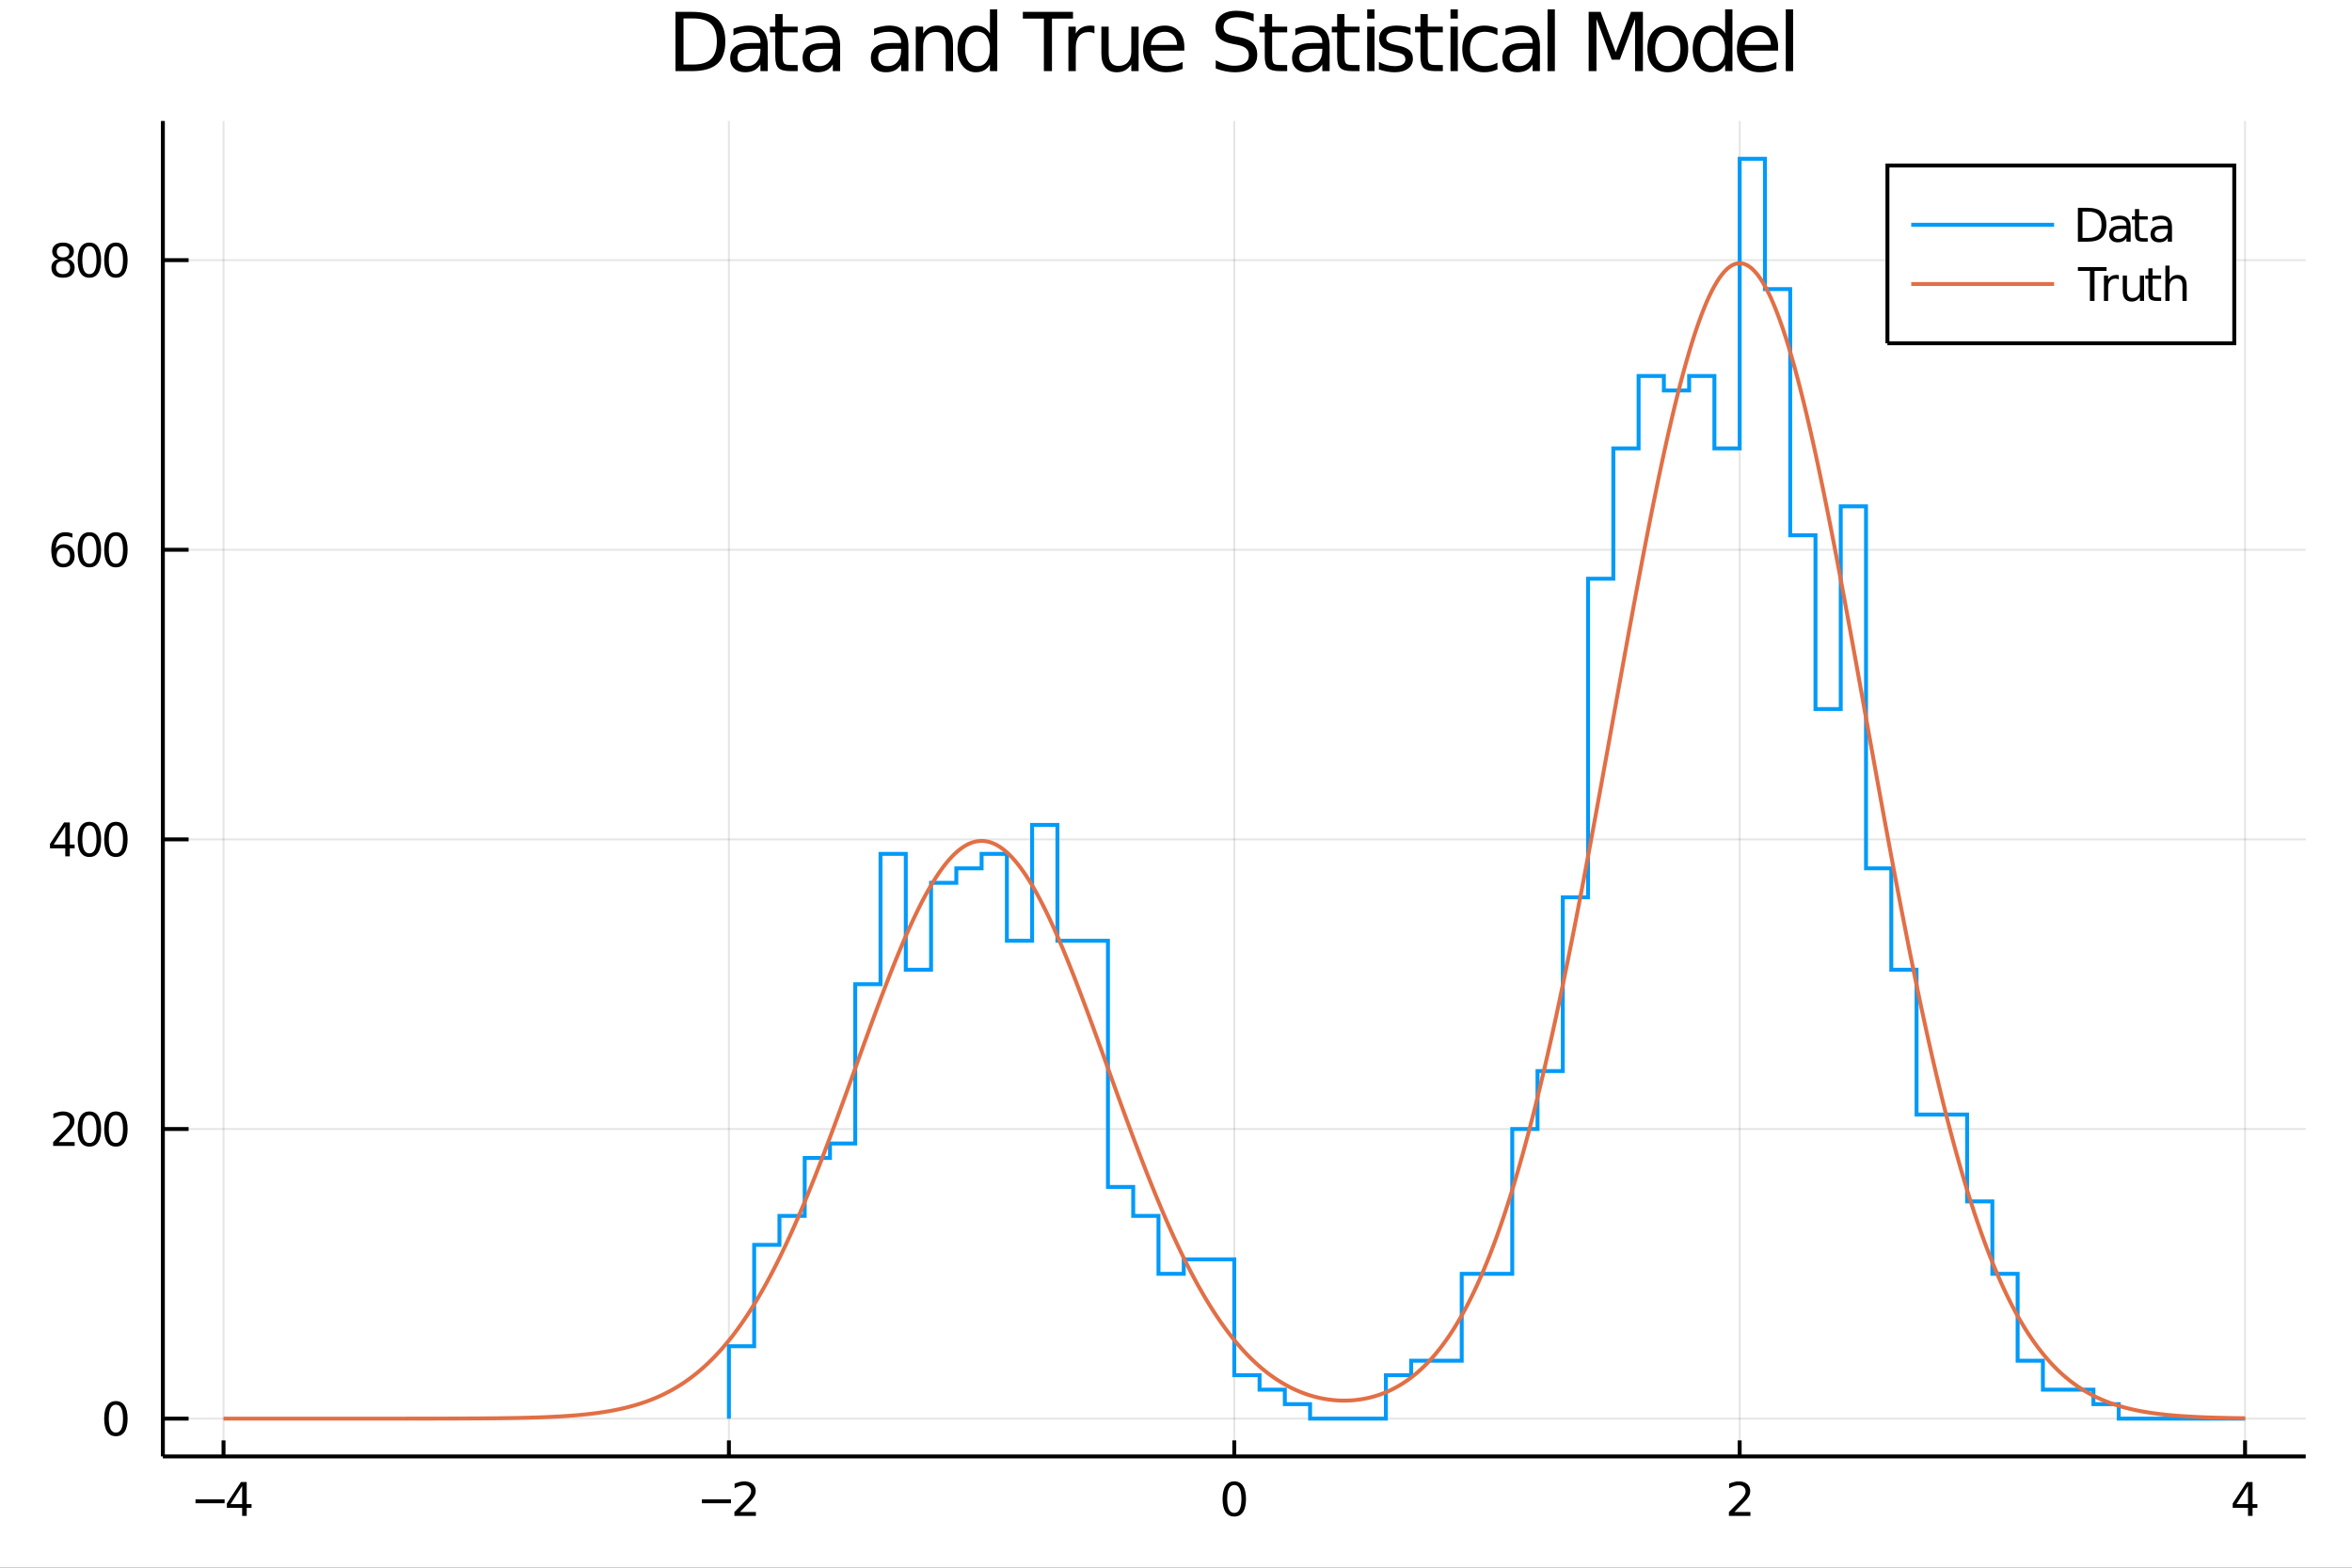 <?xml version="1.0" encoding="utf-8"?>
<svg xmlns="http://www.w3.org/2000/svg" xmlns:xlink="http://www.w3.org/1999/xlink" width="600" height="400" viewBox="0 0 2400 1600">
<rect x="0" y="0" width="2400" height="1600" fill="#333333" stroke="none"/>
<defs>
  <clipPath id="clip750">
    <rect x="0" y="0" width="2400" height="1600"/>
  </clipPath>
</defs>
<path clip-path="url(#clip750)" d="
M0 1600 L2400 1600 L2400 0 L0 0  Z
  " fill="#ffffff" fill-rule="evenodd" fill-opacity="1"/>
<defs>
  <clipPath id="clip751">
    <rect x="480" y="0" width="1681" height="1600"/>
  </clipPath>
</defs>
<path clip-path="url(#clip750)" d="
M166.205 1486.45 L2352.76 1486.45 L2352.76 123.472 L166.205 123.472  Z
  " fill="#ffffff" fill-rule="evenodd" fill-opacity="1"/>
<defs>
  <clipPath id="clip752">
    <rect x="166" y="123" width="2188" height="1364"/>
  </clipPath>
</defs>
<polyline clip-path="url(#clip752)" style="stroke:#000000; stroke-width:2; stroke-opacity:0.1; fill:none" points="
  228.088,1486.45 228.088,123.472 
  "/>
<polyline clip-path="url(#clip752)" style="stroke:#000000; stroke-width:2; stroke-opacity:0.1; fill:none" points="
  743.784,1486.45 743.784,123.472 
  "/>
<polyline clip-path="url(#clip752)" style="stroke:#000000; stroke-width:2; stroke-opacity:0.1; fill:none" points="
  1259.48,1486.45 1259.48,123.472 
  "/>
<polyline clip-path="url(#clip752)" style="stroke:#000000; stroke-width:2; stroke-opacity:0.1; fill:none" points="
  1775.18,1486.45 1775.18,123.472 
  "/>
<polyline clip-path="url(#clip752)" style="stroke:#000000; stroke-width:2; stroke-opacity:0.1; fill:none" points="
  2290.87,1486.45 2290.87,123.472 
  "/>
<polyline clip-path="url(#clip750)" style="stroke:#000000; stroke-width:4; stroke-opacity:1; fill:none" points="
  166.205,1486.45 2352.76,1486.45 
  "/>
<polyline clip-path="url(#clip750)" style="stroke:#000000; stroke-width:4; stroke-opacity:1; fill:none" points="
  228.088,1486.45 228.088,1470.09 
  "/>
<polyline clip-path="url(#clip750)" style="stroke:#000000; stroke-width:4; stroke-opacity:1; fill:none" points="
  743.784,1486.45 743.784,1470.09 
  "/>
<polyline clip-path="url(#clip750)" style="stroke:#000000; stroke-width:4; stroke-opacity:1; fill:none" points="
  1259.48,1486.45 1259.48,1470.09 
  "/>
<polyline clip-path="url(#clip750)" style="stroke:#000000; stroke-width:4; stroke-opacity:1; fill:none" points="
  1775.18,1486.45 1775.18,1470.09 
  "/>
<polyline clip-path="url(#clip750)" style="stroke:#000000; stroke-width:4; stroke-opacity:1; fill:none" points="
  2290.87,1486.45 2290.87,1470.09 
  "/>
<path clip-path="url(#clip750)" d="M 0 0 M199.5 1530.29 L229.176 1530.29 L229.176 1534.23 L199.5 1534.23 L199.5 1530.29 Z" fill="#000000" fill-rule="evenodd" fill-opacity="1" /><path clip-path="url(#clip750)" d="M 0 0 M247.093 1516.63 L235.287 1535.08 L247.093 1535.08 L247.093 1516.63 M245.866 1512.56 L251.745 1512.56 L251.745 1535.08 L256.676 1535.08 L256.676 1538.97 L251.745 1538.97 L251.745 1547.12 L247.093 1547.12 L247.093 1538.97 L231.491 1538.97 L231.491 1534.46 L245.866 1512.56 Z" fill="#000000" fill-rule="evenodd" fill-opacity="1" /><path clip-path="url(#clip750)" d="M 0 0 M716.238 1530.29 L745.914 1530.29 L745.914 1534.23 L716.238 1534.23 L716.238 1530.29 Z" fill="#000000" fill-rule="evenodd" fill-opacity="1" /><path clip-path="url(#clip750)" d="M 0 0 M755.011 1543.18 L771.33 1543.18 L771.33 1547.12 L749.386 1547.12 L749.386 1543.18 Q752.048 1540.43 756.631 1535.8 Q761.238 1531.15 762.418 1529.81 Q764.664 1527.28 765.543 1525.55 Q766.446 1523.79 766.446 1522.1 Q766.446 1519.34 764.502 1517.61 Q762.58 1515.87 759.479 1515.87 Q757.28 1515.87 754.826 1516.63 Q752.395 1517.4 749.618 1518.95 L749.618 1514.23 Q752.442 1513.09 754.895 1512.51 Q757.349 1511.93 759.386 1511.93 Q764.756 1511.93 767.951 1514.62 Q771.145 1517.31 771.145 1521.8 Q771.145 1523.93 770.335 1525.85 Q769.548 1527.74 767.442 1530.34 Q766.863 1531.01 763.761 1534.23 Q760.659 1537.42 755.011 1543.18 Z" fill="#000000" fill-rule="evenodd" fill-opacity="1" /><path clip-path="url(#clip750)" d="M 0 0 M1259.48 1515.64 Q1255.87 1515.64 1254.04 1519.2 Q1252.23 1522.75 1252.23 1529.87 Q1252.23 1536.98 1254.04 1540.55 Q1255.87 1544.09 1259.48 1544.09 Q1263.11 1544.09 1264.92 1540.55 Q1266.75 1536.98 1266.75 1529.87 Q1266.75 1522.75 1264.92 1519.2 Q1263.11 1515.64 1259.48 1515.64 M1259.48 1511.93 Q1265.29 1511.93 1268.35 1516.54 Q1271.42 1521.12 1271.42 1529.87 Q1271.42 1538.6 1268.35 1543.21 Q1265.29 1547.79 1259.48 1547.79 Q1253.67 1547.79 1250.59 1543.21 Q1247.54 1538.6 1247.54 1529.87 Q1247.54 1521.12 1250.59 1516.54 Q1253.67 1511.93 1259.48 1511.93 Z" fill="#000000" fill-rule="evenodd" fill-opacity="1" /><path clip-path="url(#clip750)" d="M 0 0 M1769.83 1543.18 L1786.15 1543.18 L1786.15 1547.12 L1764.2 1547.12 L1764.2 1543.18 Q1766.87 1540.43 1771.45 1535.8 Q1776.06 1531.15 1777.24 1529.81 Q1779.48 1527.28 1780.36 1525.55 Q1781.26 1523.79 1781.26 1522.1 Q1781.26 1519.34 1779.32 1517.61 Q1777.4 1515.87 1774.3 1515.87 Q1772.1 1515.87 1769.64 1516.63 Q1767.21 1517.4 1764.44 1518.95 L1764.44 1514.23 Q1767.26 1513.09 1769.71 1512.51 Q1772.17 1511.93 1774.2 1511.93 Q1779.57 1511.93 1782.77 1514.62 Q1785.96 1517.31 1785.96 1521.8 Q1785.96 1523.93 1785.15 1525.85 Q1784.37 1527.74 1782.26 1530.34 Q1781.68 1531.01 1778.58 1534.23 Q1775.48 1537.42 1769.83 1543.18 Z" fill="#000000" fill-rule="evenodd" fill-opacity="1" /><path clip-path="url(#clip750)" d="M 0 0 M2293.88 1516.63 L2282.08 1535.08 L2293.88 1535.08 L2293.88 1516.63 M2292.65 1512.56 L2298.53 1512.56 L2298.53 1535.08 L2303.46 1535.08 L2303.46 1538.97 L2298.53 1538.97 L2298.53 1547.12 L2293.88 1547.12 L2293.88 1538.97 L2278.28 1538.97 L2278.28 1534.46 L2292.65 1512.56 Z" fill="#000000" fill-rule="evenodd" fill-opacity="1" /><polyline clip-path="url(#clip752)" style="stroke:#000000; stroke-width:2; stroke-opacity:0.1; fill:none" points="
  166.205,1447.87 2352.76,1447.87 
  "/>
<polyline clip-path="url(#clip752)" style="stroke:#000000; stroke-width:2; stroke-opacity:0.1; fill:none" points="
  166.205,1152.28 2352.76,1152.28 
  "/>
<polyline clip-path="url(#clip752)" style="stroke:#000000; stroke-width:2; stroke-opacity:0.1; fill:none" points="
  166.205,856.689 2352.76,856.689 
  "/>
<polyline clip-path="url(#clip752)" style="stroke:#000000; stroke-width:2; stroke-opacity:0.1; fill:none" points="
  166.205,561.096 2352.76,561.096 
  "/>
<polyline clip-path="url(#clip752)" style="stroke:#000000; stroke-width:2; stroke-opacity:0.1; fill:none" points="
  166.205,265.504 2352.76,265.504 
  "/>
<polyline clip-path="url(#clip750)" style="stroke:#000000; stroke-width:4; stroke-opacity:1; fill:none" points="
  166.205,1486.45 166.205,123.472 
  "/>
<polyline clip-path="url(#clip750)" style="stroke:#000000; stroke-width:4; stroke-opacity:1; fill:none" points="
  166.205,1447.87 192.443,1447.87 
  "/>
<polyline clip-path="url(#clip750)" style="stroke:#000000; stroke-width:4; stroke-opacity:1; fill:none" points="
  166.205,1152.28 192.443,1152.28 
  "/>
<polyline clip-path="url(#clip750)" style="stroke:#000000; stroke-width:4; stroke-opacity:1; fill:none" points="
  166.205,856.689 192.443,856.689 
  "/>
<polyline clip-path="url(#clip750)" style="stroke:#000000; stroke-width:4; stroke-opacity:1; fill:none" points="
  166.205,561.096 192.443,561.096 
  "/>
<polyline clip-path="url(#clip750)" style="stroke:#000000; stroke-width:4; stroke-opacity:1; fill:none" points="
  166.205,265.504 192.443,265.504 
  "/>
<path clip-path="url(#clip750)" d="M 0 0 M118.26 1433.67 Q114.649 1433.67 112.82 1437.24 Q111.015 1440.78 111.015 1447.91 Q111.015 1455.01 112.82 1458.58 Q114.649 1462.12 118.26 1462.12 Q121.895 1462.12 123.7 1458.58 Q125.529 1455.01 125.529 1447.91 Q125.529 1440.78 123.7 1437.24 Q121.895 1433.67 118.26 1433.67 M118.26 1429.97 Q124.07 1429.97 127.126 1434.57 Q130.205 1439.16 130.205 1447.91 Q130.205 1456.63 127.126 1461.24 Q124.07 1465.82 118.26 1465.82 Q112.45 1465.82 109.371 1461.24 Q106.316 1456.63 106.316 1447.91 Q106.316 1439.16 109.371 1434.57 Q112.45 1429.97 118.26 1429.97 Z" fill="#000000" fill-rule="evenodd" fill-opacity="1" /><path clip-path="url(#clip750)" d="M 0 0 M59.858 1165.63 L76.177 1165.63 L76.177 1169.56 L54.233 1169.56 L54.233 1165.63 Q56.895 1162.87 61.478 1158.24 Q66.085 1153.59 67.265 1152.25 Q69.51 1149.72 70.39 1147.99 Q71.293 1146.23 71.293 1144.54 Q71.293 1141.78 69.349 1140.05 Q67.427 1138.31 64.325 1138.31 Q62.126 1138.31 59.673 1139.07 Q57.242 1139.84 54.464 1141.39 L54.464 1136.67 Q57.288 1135.53 59.742 1134.95 Q62.196 1134.38 64.233 1134.38 Q69.603 1134.38 72.798 1137.06 Q75.992 1139.75 75.992 1144.24 Q75.992 1146.37 75.182 1148.29 Q74.395 1150.19 72.288 1152.78 Q71.71 1153.45 68.608 1156.67 Q65.506 1159.86 59.858 1165.63 Z" fill="#000000" fill-rule="evenodd" fill-opacity="1" /><path clip-path="url(#clip750)" d="M 0 0 M91.246 1138.08 Q87.635 1138.08 85.807 1141.64 Q84.001 1145.19 84.001 1152.32 Q84.001 1159.42 85.807 1162.99 Q87.635 1166.53 91.246 1166.53 Q94.881 1166.53 96.686 1162.99 Q98.515 1159.42 98.515 1152.32 Q98.515 1145.19 96.686 1141.64 Q94.881 1138.08 91.246 1138.08 M91.246 1134.38 Q97.057 1134.38 100.112 1138.98 Q103.191 1143.57 103.191 1152.32 Q103.191 1161.04 100.112 1165.65 Q97.057 1170.23 91.246 1170.23 Q85.436 1170.23 82.358 1165.65 Q79.302 1161.04 79.302 1152.32 Q79.302 1143.57 82.358 1138.98 Q85.436 1134.38 91.246 1134.38 Z" fill="#000000" fill-rule="evenodd" fill-opacity="1" /><path clip-path="url(#clip750)" d="M 0 0 M118.26 1138.08 Q114.649 1138.08 112.82 1141.64 Q111.015 1145.19 111.015 1152.32 Q111.015 1159.42 112.82 1162.99 Q114.649 1166.53 118.26 1166.53 Q121.895 1166.53 123.7 1162.99 Q125.529 1159.42 125.529 1152.32 Q125.529 1145.19 123.7 1141.64 Q121.895 1138.08 118.26 1138.08 M118.26 1134.38 Q124.07 1134.38 127.126 1138.98 Q130.205 1143.57 130.205 1152.32 Q130.205 1161.04 127.126 1165.65 Q124.07 1170.23 118.26 1170.23 Q112.45 1170.23 109.371 1165.65 Q106.316 1161.04 106.316 1152.32 Q106.316 1143.57 109.371 1138.98 Q112.45 1134.38 118.26 1134.38 Z" fill="#000000" fill-rule="evenodd" fill-opacity="1" /><path clip-path="url(#clip750)" d="M 0 0 M66.594 843.483 L54.788 861.932 L66.594 861.932 L66.594 843.483 M65.367 839.409 L71.247 839.409 L71.247 861.932 L76.177 861.932 L76.177 865.821 L71.247 865.821 L71.247 873.969 L66.594 873.969 L66.594 865.821 L50.992 865.821 L50.992 861.307 L65.367 839.409 Z" fill="#000000" fill-rule="evenodd" fill-opacity="1" /><path clip-path="url(#clip750)" d="M 0 0 M91.246 842.487 Q87.635 842.487 85.807 846.052 Q84.001 849.594 84.001 856.723 Q84.001 863.83 85.807 867.395 Q87.635 870.936 91.246 870.936 Q94.881 870.936 96.686 867.395 Q98.515 863.83 98.515 856.723 Q98.515 849.594 96.686 846.052 Q94.881 842.487 91.246 842.487 M91.246 838.784 Q97.057 838.784 100.112 843.39 Q103.191 847.973 103.191 856.723 Q103.191 865.45 100.112 870.057 Q97.057 874.64 91.246 874.64 Q85.436 874.64 82.358 870.057 Q79.302 865.45 79.302 856.723 Q79.302 847.973 82.358 843.39 Q85.436 838.784 91.246 838.784 Z" fill="#000000" fill-rule="evenodd" fill-opacity="1" /><path clip-path="url(#clip750)" d="M 0 0 M118.26 842.487 Q114.649 842.487 112.82 846.052 Q111.015 849.594 111.015 856.723 Q111.015 863.83 112.82 867.395 Q114.649 870.936 118.26 870.936 Q121.895 870.936 123.7 867.395 Q125.529 863.83 125.529 856.723 Q125.529 849.594 123.7 846.052 Q121.895 842.487 118.26 842.487 M118.26 838.784 Q124.07 838.784 127.126 843.39 Q130.205 847.973 130.205 856.723 Q130.205 865.45 127.126 870.057 Q124.07 874.64 118.26 874.64 Q112.45 874.64 109.371 870.057 Q106.316 865.45 106.316 856.723 Q106.316 847.973 109.371 843.39 Q112.45 838.784 118.26 838.784 Z" fill="#000000" fill-rule="evenodd" fill-opacity="1" /><path clip-path="url(#clip750)" d="M 0 0 M64.65 559.233 Q61.501 559.233 59.65 561.386 Q57.821 563.539 57.821 567.289 Q57.821 571.015 59.65 573.191 Q61.501 575.344 64.65 575.344 Q67.798 575.344 69.626 573.191 Q71.478 571.015 71.478 567.289 Q71.478 563.539 69.626 561.386 Q67.798 559.233 64.65 559.233 M73.932 544.58 L73.932 548.84 Q72.173 548.006 70.367 547.566 Q68.585 547.127 66.825 547.127 Q62.196 547.127 59.742 550.252 Q57.312 553.377 56.964 559.696 Q58.33 557.682 60.39 556.617 Q62.45 555.529 64.927 555.529 Q70.135 555.529 73.145 558.701 Q76.177 561.849 76.177 567.289 Q76.177 572.613 73.029 575.83 Q69.881 579.048 64.65 579.048 Q58.654 579.048 55.483 574.464 Q52.312 569.858 52.312 561.131 Q52.312 552.937 56.2 548.076 Q60.089 543.191 66.64 543.191 Q68.399 543.191 70.182 543.539 Q71.987 543.886 73.932 544.58 Z" fill="#000000" fill-rule="evenodd" fill-opacity="1" /><path clip-path="url(#clip750)" d="M 0 0 M91.246 546.895 Q87.635 546.895 85.807 550.46 Q84.001 554.002 84.001 561.131 Q84.001 568.238 85.807 571.802 Q87.635 575.344 91.246 575.344 Q94.881 575.344 96.686 571.802 Q98.515 568.238 98.515 561.131 Q98.515 554.002 96.686 550.46 Q94.881 546.895 91.246 546.895 M91.246 543.191 Q97.057 543.191 100.112 547.798 Q103.191 552.381 103.191 561.131 Q103.191 569.858 100.112 574.464 Q97.057 579.048 91.246 579.048 Q85.436 579.048 82.358 574.464 Q79.302 569.858 79.302 561.131 Q79.302 552.381 82.358 547.798 Q85.436 543.191 91.246 543.191 Z" fill="#000000" fill-rule="evenodd" fill-opacity="1" /><path clip-path="url(#clip750)" d="M 0 0 M118.26 546.895 Q114.649 546.895 112.82 550.46 Q111.015 554.002 111.015 561.131 Q111.015 568.238 112.82 571.802 Q114.649 575.344 118.26 575.344 Q121.895 575.344 123.7 571.802 Q125.529 568.238 125.529 561.131 Q125.529 554.002 123.7 550.46 Q121.895 546.895 118.26 546.895 M118.26 543.191 Q124.07 543.191 127.126 547.798 Q130.205 552.381 130.205 561.131 Q130.205 569.858 127.126 574.464 Q124.07 579.048 118.26 579.048 Q112.45 579.048 109.371 574.464 Q106.316 569.858 106.316 561.131 Q106.316 552.381 109.371 547.798 Q112.45 543.191 118.26 543.191 Z" fill="#000000" fill-rule="evenodd" fill-opacity="1" /><path clip-path="url(#clip750)" d="M 0 0 M64.325 266.372 Q60.992 266.372 59.071 268.155 Q57.173 269.937 57.173 273.062 Q57.173 276.187 59.071 277.969 Q60.992 279.752 64.325 279.752 Q67.659 279.752 69.58 277.969 Q71.501 276.164 71.501 273.062 Q71.501 269.937 69.58 268.155 Q67.682 266.372 64.325 266.372 M59.65 264.382 Q56.64 263.641 54.95 261.581 Q53.284 259.52 53.284 256.557 Q53.284 252.414 56.224 250.007 Q59.187 247.599 64.325 247.599 Q69.487 247.599 72.427 250.007 Q75.367 252.414 75.367 256.557 Q75.367 259.52 73.677 261.581 Q72.01 263.641 69.024 264.382 Q72.404 265.169 74.279 267.46 Q76.177 269.752 76.177 273.062 Q76.177 278.085 73.099 280.77 Q70.043 283.455 64.325 283.455 Q58.608 283.455 55.529 280.77 Q52.474 278.085 52.474 273.062 Q52.474 269.752 54.372 267.46 Q56.27 265.169 59.65 264.382 M57.937 256.997 Q57.937 259.682 59.603 261.187 Q61.293 262.692 64.325 262.692 Q67.335 262.692 69.024 261.187 Q70.737 259.682 70.737 256.997 Q70.737 254.312 69.024 252.807 Q67.335 251.303 64.325 251.303 Q61.293 251.303 59.603 252.807 Q57.937 254.312 57.937 256.997 Z" fill="#000000" fill-rule="evenodd" fill-opacity="1" /><path clip-path="url(#clip750)" d="M 0 0 M91.246 251.303 Q87.635 251.303 85.807 254.868 Q84.001 258.409 84.001 265.539 Q84.001 272.645 85.807 276.21 Q87.635 279.752 91.246 279.752 Q94.881 279.752 96.686 276.21 Q98.515 272.645 98.515 265.539 Q98.515 258.409 96.686 254.868 Q94.881 251.303 91.246 251.303 M91.246 247.599 Q97.057 247.599 100.112 252.206 Q103.191 256.789 103.191 265.539 Q103.191 274.266 100.112 278.872 Q97.057 283.455 91.246 283.455 Q85.436 283.455 82.358 278.872 Q79.302 274.266 79.302 265.539 Q79.302 256.789 82.358 252.206 Q85.436 247.599 91.246 247.599 Z" fill="#000000" fill-rule="evenodd" fill-opacity="1" /><path clip-path="url(#clip750)" d="M 0 0 M118.26 251.303 Q114.649 251.303 112.82 254.868 Q111.015 258.409 111.015 265.539 Q111.015 272.645 112.82 276.21 Q114.649 279.752 118.26 279.752 Q121.895 279.752 123.7 276.21 Q125.529 272.645 125.529 265.539 Q125.529 258.409 123.7 254.868 Q121.895 251.303 118.26 251.303 M118.26 247.599 Q124.07 247.599 127.126 252.206 Q130.205 256.789 130.205 265.539 Q130.205 274.266 127.126 278.872 Q124.07 283.455 118.26 283.455 Q112.45 283.455 109.371 278.872 Q106.316 274.266 106.316 265.539 Q106.316 256.789 109.371 252.206 Q112.45 247.599 118.26 247.599 Z" fill="#000000" fill-rule="evenodd" fill-opacity="1" /><path clip-path="url(#clip750)" d="M 0 0 M697.458 18.82 L697.458 65.852 L707.342 65.852 Q719.859 65.852 725.652 60.18 Q731.485 54.509 731.485 42.275 Q731.485 30.122 725.652 24.492 Q719.859 18.82 707.342 18.82 L697.458 18.82 M689.275 12.096 L706.086 12.096 Q723.667 12.096 731.891 19.428 Q740.114 26.72 740.114 42.275 Q740.114 57.912 731.85 65.244 Q723.586 72.576 706.086 72.576 L689.275 72.576 L689.275 12.096 Z" fill="#000000" fill-rule="evenodd" fill-opacity="1" /><path clip-path="url(#clip750)" d="M 0 0 M768.551 49.769 Q759.518 49.769 756.034 51.835 Q752.55 53.901 752.55 58.884 Q752.55 62.854 755.143 65.203 Q757.776 67.512 762.272 67.512 Q768.47 67.512 772.197 63.137 Q775.964 58.722 775.964 51.43 L775.964 49.769 L768.551 49.769 M783.418 46.691 L783.418 72.576 L775.964 72.576 L775.964 65.689 Q773.412 69.821 769.604 71.806 Q765.797 73.751 760.287 73.751 Q753.32 73.751 749.188 69.862 Q745.096 65.933 745.096 59.37 Q745.096 51.714 750.201 47.825 Q755.345 43.936 765.513 43.936 L775.964 43.936 L775.964 43.207 Q775.964 38.062 772.562 35.267 Q769.199 32.431 763.082 32.431 Q759.194 32.431 755.507 33.363 Q751.821 34.295 748.418 36.158 L748.418 29.272 Q752.51 27.692 756.358 26.922 Q760.206 26.112 763.852 26.112 Q773.696 26.112 778.557 31.216 Q783.418 36.32 783.418 46.691 Z" fill="#000000" fill-rule="evenodd" fill-opacity="1" /><path clip-path="url(#clip750)" d="M 0 0 M798.609 14.324 L798.609 27.206 L813.962 27.206 L813.962 32.999 L798.609 32.999 L798.609 57.628 Q798.609 63.178 800.108 64.758 Q801.647 66.338 806.306 66.338 L813.962 66.338 L813.962 72.576 L806.306 72.576 Q797.677 72.576 794.396 69.376 Q791.115 66.135 791.115 57.628 L791.115 32.999 L785.646 32.999 L785.646 27.206 L791.115 27.206 L791.115 14.324 L798.609 14.324 Z" fill="#000000" fill-rule="evenodd" fill-opacity="1" /><path clip-path="url(#clip750)" d="M 0 0 M842.399 49.769 Q833.366 49.769 829.882 51.835 Q826.398 53.901 826.398 58.884 Q826.398 62.854 828.991 65.203 Q831.624 67.512 836.12 67.512 Q842.318 67.512 846.045 63.137 Q849.812 58.722 849.812 51.43 L849.812 49.769 L842.399 49.769 M857.266 46.691 L857.266 72.576 L849.812 72.576 L849.812 65.689 Q847.26 69.821 843.452 71.806 Q839.645 73.751 834.135 73.751 Q827.168 73.751 823.036 69.862 Q818.944 65.933 818.944 59.37 Q818.944 51.714 824.049 47.825 Q829.193 43.936 839.361 43.936 L849.812 43.936 L849.812 43.207 Q849.812 38.062 846.41 35.267 Q843.047 32.431 836.93 32.431 Q833.042 32.431 829.355 33.363 Q825.669 34.295 822.266 36.158 L822.266 29.272 Q826.358 27.692 830.206 26.922 Q834.054 26.112 837.7 26.112 Q847.544 26.112 852.405 31.216 Q857.266 36.32 857.266 46.691 Z" fill="#000000" fill-rule="evenodd" fill-opacity="1" /><path clip-path="url(#clip750)" d="M 0 0 M912.075 49.769 Q903.041 49.769 899.557 51.835 Q896.074 53.901 896.074 58.884 Q896.074 62.854 898.666 65.203 Q901.299 67.512 905.796 67.512 Q911.994 67.512 915.721 63.137 Q919.488 58.722 919.488 51.43 L919.488 49.769 L912.075 49.769 M926.942 46.691 L926.942 72.576 L919.488 72.576 L919.488 65.689 Q916.936 69.821 913.128 71.806 Q909.32 73.751 903.811 73.751 Q896.843 73.751 892.711 69.862 Q888.62 65.933 888.62 59.37 Q888.62 51.714 893.724 47.825 Q898.869 43.936 909.037 43.936 L919.488 43.936 L919.488 43.207 Q919.488 38.062 916.085 35.267 Q912.723 32.431 906.606 32.431 Q902.717 32.431 899.031 33.363 Q895.345 34.295 891.942 36.158 L891.942 29.272 Q896.033 27.692 899.882 26.922 Q903.73 26.112 907.376 26.112 Q917.219 26.112 922.08 31.216 Q926.942 36.32 926.942 46.691 Z" fill="#000000" fill-rule="evenodd" fill-opacity="1" /><path clip-path="url(#clip750)" d="M 0 0 M972.474 45.192 L972.474 72.576 L965.02 72.576 L965.02 45.435 Q965.02 38.994 962.508 35.794 Q959.997 32.594 954.974 32.594 Q948.938 32.594 945.454 36.442 Q941.97 40.29 941.97 46.934 L941.97 72.576 L934.476 72.576 L934.476 27.206 L941.97 27.206 L941.97 34.254 Q944.644 30.163 948.249 28.138 Q951.895 26.112 956.635 26.112 Q964.453 26.112 968.463 30.973 Q972.474 35.794 972.474 45.192 Z" fill="#000000" fill-rule="evenodd" fill-opacity="1" /><path clip-path="url(#clip750)" d="M 0 0 M1010.15 34.092 L1010.15 9.544 L1017.6 9.544 L1017.6 72.576 L1010.15 72.576 L1010.15 65.77 Q1007.8 69.821 1004.19 71.806 Q1000.63 73.751 995.604 73.751 Q987.381 73.751 982.196 67.188 Q977.051 60.626 977.051 49.931 Q977.051 39.237 982.196 32.675 Q987.381 26.112 995.604 26.112 Q1000.63 26.112 1004.19 28.097 Q1007.8 30.041 1010.15 34.092 M984.748 49.931 Q984.748 58.155 988.11 62.854 Q991.513 67.512 997.427 67.512 Q1003.34 67.512 1006.74 62.854 Q1010.15 58.155 1010.15 49.931 Q1010.15 41.708 1006.74 37.05 Q1003.34 32.35 997.427 32.35 Q991.513 32.35 988.11 37.05 Q984.748 41.708 984.748 49.931 Z" fill="#000000" fill-rule="evenodd" fill-opacity="1" /><path clip-path="url(#clip750)" d="M 0 0 M1043.73 12.096 L1094.89 12.096 L1094.89 18.983 L1073.42 18.983 L1073.42 72.576 L1065.2 72.576 L1065.2 18.983 L1043.73 18.983 L1043.73 12.096 Z" fill="#000000" fill-rule="evenodd" fill-opacity="1" /><path clip-path="url(#clip750)" d="M 0 0 M1116.81 34.173 Q1115.55 33.444 1114.05 33.12 Q1112.59 32.756 1110.81 32.756 Q1104.49 32.756 1101.09 36.888 Q1097.73 40.979 1097.73 48.676 L1097.73 72.576 L1090.23 72.576 L1090.23 27.206 L1097.73 27.206 L1097.73 34.254 Q1100.08 30.122 1103.84 28.138 Q1107.61 26.112 1113 26.112 Q1113.77 26.112 1114.7 26.234 Q1115.63 26.315 1116.77 26.517 L1116.81 34.173 Z" fill="#000000" fill-rule="evenodd" fill-opacity="1" /><path clip-path="url(#clip750)" d="M 0 0 M1123.86 54.671 L1123.86 27.206 L1131.31 27.206 L1131.31 54.387 Q1131.31 60.828 1133.82 64.069 Q1136.33 67.269 1141.36 67.269 Q1147.39 67.269 1150.88 63.421 Q1154.4 59.573 1154.4 52.929 L1154.4 27.206 L1161.85 27.206 L1161.85 72.576 L1154.4 72.576 L1154.4 65.608 Q1151.69 69.74 1148.08 71.766 Q1144.52 73.751 1139.78 73.751 Q1131.96 73.751 1127.91 68.89 Q1123.86 64.029 1123.86 54.671 M1142.61 26.112 L1142.61 26.112 Z" fill="#000000" fill-rule="evenodd" fill-opacity="1" /><path clip-path="url(#clip750)" d="M 0 0 M1208.48 48.028 L1208.48 51.673 L1174.21 51.673 Q1174.69 59.37 1178.83 63.421 Q1183 67.431 1190.41 67.431 Q1194.71 67.431 1198.72 66.378 Q1202.77 65.325 1206.74 63.218 L1206.74 70.267 Q1202.73 71.968 1198.51 72.86 Q1194.3 73.751 1189.97 73.751 Q1179.11 73.751 1172.75 67.431 Q1166.43 61.112 1166.43 50.337 Q1166.43 39.197 1172.43 32.675 Q1178.46 26.112 1188.67 26.112 Q1197.83 26.112 1203.13 32.026 Q1208.48 37.9 1208.48 48.028 M1201.03 45.84 Q1200.94 39.723 1197.58 36.077 Q1194.26 32.431 1188.75 32.431 Q1182.51 32.431 1178.75 35.956 Q1175.02 39.48 1174.45 45.88 L1201.03 45.84 Z" fill="#000000" fill-rule="evenodd" fill-opacity="1" /><path clip-path="url(#clip750)" d="M 0 0 M1279.25 14.081 L1279.25 22.061 Q1274.59 19.833 1270.46 18.739 Q1266.33 17.646 1262.48 17.646 Q1255.79 17.646 1252.15 20.238 Q1248.54 22.831 1248.54 27.611 Q1248.54 31.621 1250.93 33.687 Q1253.36 35.713 1260.09 36.969 L1265.03 37.981 Q1274.19 39.723 1278.52 44.139 Q1282.89 48.514 1282.89 55.886 Q1282.89 64.677 1276.98 69.214 Q1271.11 73.751 1259.72 73.751 Q1255.43 73.751 1250.57 72.778 Q1245.75 71.806 1240.56 69.902 L1240.56 61.477 Q1245.55 64.272 1250.33 65.689 Q1255.11 67.107 1259.72 67.107 Q1266.73 67.107 1270.54 64.353 Q1274.35 61.598 1274.35 56.494 Q1274.35 52.038 1271.59 49.526 Q1268.88 47.015 1262.64 45.759 L1257.66 44.787 Q1248.5 42.964 1244.41 39.075 Q1240.32 35.186 1240.32 28.259 Q1240.32 20.238 1245.95 15.62 Q1251.62 11.002 1261.55 11.002 Q1265.8 11.002 1270.22 11.772 Q1274.63 12.542 1279.25 14.081 Z" fill="#000000" fill-rule="evenodd" fill-opacity="1" /><path clip-path="url(#clip750)" d="M 0 0 M1298.09 14.324 L1298.09 27.206 L1313.44 27.206 L1313.44 32.999 L1298.09 32.999 L1298.09 57.628 Q1298.09 63.178 1299.58 64.758 Q1301.12 66.338 1305.78 66.338 L1313.44 66.338 L1313.44 72.576 L1305.78 72.576 Q1297.15 72.576 1293.87 69.376 Q1290.59 66.135 1290.59 57.628 L1290.59 32.999 L1285.12 32.999 L1285.12 27.206 L1290.59 27.206 L1290.59 14.324 L1298.09 14.324 Z" fill="#000000" fill-rule="evenodd" fill-opacity="1" /><path clip-path="url(#clip750)" d="M 0 0 M1341.88 49.769 Q1332.84 49.769 1329.36 51.835 Q1325.87 53.901 1325.87 58.884 Q1325.87 62.854 1328.47 65.203 Q1331.1 67.512 1335.6 67.512 Q1341.79 67.512 1345.52 63.137 Q1349.29 58.722 1349.29 51.43 L1349.29 49.769 L1341.88 49.769 M1356.74 46.691 L1356.74 72.576 L1349.29 72.576 L1349.29 65.689 Q1346.74 69.821 1342.93 71.806 Q1339.12 73.751 1333.61 73.751 Q1326.64 73.751 1322.51 69.862 Q1318.42 65.933 1318.42 59.37 Q1318.42 51.714 1323.53 47.825 Q1328.67 43.936 1338.84 43.936 L1349.29 43.936 L1349.29 43.207 Q1349.29 38.062 1345.89 35.267 Q1342.52 32.431 1336.41 32.431 Q1332.52 32.431 1328.83 33.363 Q1325.15 34.295 1321.74 36.158 L1321.74 29.272 Q1325.83 27.692 1329.68 26.922 Q1333.53 26.112 1337.18 26.112 Q1347.02 26.112 1351.88 31.216 Q1356.74 36.32 1356.74 46.691 Z" fill="#000000" fill-rule="evenodd" fill-opacity="1" /><path clip-path="url(#clip750)" d="M 0 0 M1371.93 14.324 L1371.93 27.206 L1387.29 27.206 L1387.29 32.999 L1371.93 32.999 L1371.93 57.628 Q1371.93 63.178 1373.43 64.758 Q1374.97 66.338 1379.63 66.338 L1387.29 66.338 L1387.29 72.576 L1379.63 72.576 Q1371 72.576 1367.72 69.376 Q1364.44 66.135 1364.44 57.628 L1364.44 32.999 L1358.97 32.999 L1358.97 27.206 L1364.44 27.206 L1364.44 14.324 L1371.93 14.324 Z" fill="#000000" fill-rule="evenodd" fill-opacity="1" /><path clip-path="url(#clip750)" d="M 0 0 M1395.1 27.206 L1402.56 27.206 L1402.56 72.576 L1395.1 72.576 L1395.1 27.206 M1395.1 9.544 L1402.56 9.544 L1402.56 18.983 L1395.1 18.983 L1395.1 9.544 Z" fill="#000000" fill-rule="evenodd" fill-opacity="1" /><path clip-path="url(#clip750)" d="M 0 0 M1439.3 28.543 L1439.3 35.591 Q1436.14 33.971 1432.74 33.161 Q1429.33 32.35 1425.69 32.35 Q1420.14 32.35 1417.34 34.052 Q1414.59 35.753 1414.59 39.156 Q1414.59 41.749 1416.57 43.248 Q1418.56 44.706 1424.55 46.043 L1427.11 46.61 Q1435.05 48.311 1438.37 51.43 Q1441.73 54.509 1441.73 60.059 Q1441.73 66.378 1436.71 70.064 Q1431.72 73.751 1422.97 73.751 Q1419.33 73.751 1415.36 73.022 Q1411.43 72.333 1407.05 70.915 L1407.05 63.218 Q1411.19 65.365 1415.2 66.459 Q1419.21 67.512 1423.14 67.512 Q1428.4 67.512 1431.24 65.73 Q1434.07 63.907 1434.07 60.626 Q1434.07 57.588 1432.01 55.967 Q1429.98 54.347 1423.06 52.848 L1420.46 52.24 Q1413.54 50.782 1410.46 47.785 Q1407.38 44.746 1407.38 39.48 Q1407.38 33.08 1411.92 29.596 Q1416.45 26.112 1424.8 26.112 Q1428.93 26.112 1432.58 26.72 Q1436.22 27.327 1439.3 28.543 Z" fill="#000000" fill-rule="evenodd" fill-opacity="1" /><path clip-path="url(#clip750)" d="M 0 0 M1456.92 14.324 L1456.92 27.206 L1472.27 27.206 L1472.27 32.999 L1456.92 32.999 L1456.92 57.628 Q1456.92 63.178 1458.42 64.758 Q1459.96 66.338 1464.62 66.338 L1472.27 66.338 L1472.27 72.576 L1464.62 72.576 Q1455.99 72.576 1452.71 69.376 Q1449.43 66.135 1449.43 57.628 L1449.43 32.999 L1443.96 32.999 L1443.96 27.206 L1449.43 27.206 L1449.43 14.324 L1456.92 14.324 Z" fill="#000000" fill-rule="evenodd" fill-opacity="1" /><path clip-path="url(#clip750)" d="M 0 0 M1480.09 27.206 L1487.55 27.206 L1487.55 72.576 L1480.09 72.576 L1480.09 27.206 M1480.09 9.544 L1487.55 9.544 L1487.55 18.983 L1480.09 18.983 L1480.09 9.544 Z" fill="#000000" fill-rule="evenodd" fill-opacity="1" /><path clip-path="url(#clip750)" d="M 0 0 M1528.01 28.948 L1528.01 35.915 Q1524.86 34.173 1521.65 33.323 Q1518.5 32.431 1515.25 32.431 Q1508 32.431 1503.99 37.05 Q1499.98 41.627 1499.98 49.931 Q1499.98 58.236 1503.99 62.854 Q1508 67.431 1515.25 67.431 Q1518.5 67.431 1521.65 66.581 Q1524.86 65.689 1528.01 63.948 L1528.01 70.834 Q1524.9 72.292 1521.53 73.022 Q1518.21 73.751 1514.44 73.751 Q1504.2 73.751 1498.16 67.31 Q1492.12 60.869 1492.12 49.931 Q1492.12 38.832 1498.2 32.472 Q1504.32 26.112 1514.93 26.112 Q1518.37 26.112 1521.65 26.841 Q1524.94 27.53 1528.01 28.948 Z" fill="#000000" fill-rule="evenodd" fill-opacity="1" /><path clip-path="url(#clip750)" d="M 0 0 M1556.45 49.769 Q1547.42 49.769 1543.93 51.835 Q1540.45 53.901 1540.45 58.884 Q1540.45 62.854 1543.04 65.203 Q1545.68 67.512 1550.17 67.512 Q1556.37 67.512 1560.1 63.137 Q1563.87 58.722 1563.87 51.43 L1563.87 49.769 L1556.45 49.769 M1571.32 46.691 L1571.32 72.576 L1563.87 72.576 L1563.87 65.689 Q1561.31 69.821 1557.51 71.806 Q1553.7 73.751 1548.19 73.751 Q1541.22 73.751 1537.09 69.862 Q1533 65.933 1533 59.37 Q1533 51.714 1538.1 47.825 Q1543.25 43.936 1553.41 43.936 L1563.87 43.936 L1563.87 43.207 Q1563.87 38.062 1560.46 35.267 Q1557.1 32.431 1550.98 32.431 Q1547.09 32.431 1543.41 33.363 Q1539.72 34.295 1536.32 36.158 L1536.32 29.272 Q1540.41 27.692 1544.26 26.922 Q1548.11 26.112 1551.75 26.112 Q1561.6 26.112 1566.46 31.216 Q1571.32 36.32 1571.32 46.691 Z" fill="#000000" fill-rule="evenodd" fill-opacity="1" /><path clip-path="url(#clip750)" d="M 0 0 M1579.14 9.544 L1586.59 9.544 L1586.59 72.576 L1579.14 72.576 L1579.14 9.544 Z" fill="#000000" fill-rule="evenodd" fill-opacity="1" /><path clip-path="url(#clip750)" d="M 0 0 M1621.1 12.096 L1633.3 12.096 L1648.73 53.253 L1664.25 12.096 L1676.44 12.096 L1676.44 72.576 L1668.46 72.576 L1668.46 19.469 L1652.86 60.95 L1644.64 60.95 L1629.04 19.469 L1629.04 72.576 L1621.1 72.576 L1621.1 12.096 Z" fill="#000000" fill-rule="evenodd" fill-opacity="1" /><path clip-path="url(#clip750)" d="M 0 0 M1701.84 32.431 Q1695.84 32.431 1692.36 37.131 Q1688.88 41.789 1688.88 49.931 Q1688.88 58.074 1692.32 62.773 Q1695.8 67.431 1701.84 67.431 Q1707.79 67.431 1711.28 62.732 Q1714.76 58.033 1714.76 49.931 Q1714.76 41.87 1711.28 37.171 Q1707.79 32.431 1701.84 32.431 M1701.84 26.112 Q1711.56 26.112 1717.11 32.431 Q1722.66 38.751 1722.66 49.931 Q1722.66 61.071 1717.11 67.431 Q1711.56 73.751 1701.84 73.751 Q1692.08 73.751 1686.53 67.431 Q1681.02 61.071 1681.02 49.931 Q1681.02 38.751 1686.53 32.431 Q1692.08 26.112 1701.84 26.112 Z" fill="#000000" fill-rule="evenodd" fill-opacity="1" /><path clip-path="url(#clip750)" d="M 0 0 M1760.33 34.092 L1760.33 9.544 L1767.79 9.544 L1767.79 72.576 L1760.33 72.576 L1760.33 65.77 Q1757.98 69.821 1754.38 71.806 Q1750.81 73.751 1745.79 73.751 Q1737.57 73.751 1732.38 67.188 Q1727.24 60.626 1727.24 49.931 Q1727.24 39.237 1732.38 32.675 Q1737.57 26.112 1745.79 26.112 Q1750.81 26.112 1754.38 28.097 Q1757.98 30.041 1760.33 34.092 M1734.93 49.931 Q1734.93 58.155 1738.3 62.854 Q1741.7 67.512 1747.61 67.512 Q1753.53 67.512 1756.93 62.854 Q1760.33 58.155 1760.33 49.931 Q1760.33 41.708 1756.93 37.05 Q1753.53 32.35 1747.61 32.35 Q1741.7 32.35 1738.3 37.05 Q1734.93 41.708 1734.93 49.931 Z" fill="#000000" fill-rule="evenodd" fill-opacity="1" /><path clip-path="url(#clip750)" d="M 0 0 M1814.41 48.028 L1814.41 51.673 L1780.14 51.673 Q1780.63 59.37 1784.76 63.421 Q1788.93 67.431 1796.35 67.431 Q1800.64 67.431 1804.65 66.378 Q1808.7 65.325 1812.67 63.218 L1812.67 70.267 Q1808.66 71.968 1804.45 72.86 Q1800.24 73.751 1795.9 73.751 Q1785.04 73.751 1778.68 67.431 Q1772.37 61.112 1772.37 50.337 Q1772.37 39.197 1778.36 32.675 Q1784.4 26.112 1794.6 26.112 Q1803.76 26.112 1809.07 32.026 Q1814.41 37.9 1814.41 48.028 M1806.96 45.84 Q1806.88 39.723 1803.52 36.077 Q1800.19 32.431 1794.69 32.431 Q1788.45 32.431 1784.68 35.956 Q1780.95 39.48 1780.39 45.88 L1806.96 45.84 Z" fill="#000000" fill-rule="evenodd" fill-opacity="1" /><path clip-path="url(#clip750)" d="M 0 0 M1822.23 9.544 L1829.69 9.544 L1829.69 72.576 L1822.23 72.576 L1822.23 9.544 Z" fill="#000000" fill-rule="evenodd" fill-opacity="1" /><polyline clip-path="url(#clip752)" style="stroke:#009af9; stroke-width:4; stroke-opacity:1; fill:none" points="
  743.784,1447.87 743.784,1373.98 769.569,1373.98 769.569,1270.52 795.354,1270.52 795.354,1240.96 821.139,1240.96 821.139,1181.84 846.923,1181.84 846.923,1167.06 
  872.708,1167.06 872.708,1004.48 898.493,1004.48 898.493,871.468 924.278,871.468 924.278,989.705 950.063,989.705 950.063,901.027 975.847,901.027 975.847,886.248 
  1001.63,886.248 1001.63,871.468 1027.42,871.468 1027.42,960.146 1053.2,960.146 1053.2,841.909 1078.99,841.909 1078.99,960.146 1104.77,960.146 
  1130.56,960.146 1130.56,1211.4 1156.34,1211.4 1156.34,1240.96 1182.13,1240.96 1182.13,1300.08 1207.91,1300.08 1207.91,1285.3 1233.7,1285.3 
  1259.48,1285.3 1259.48,1403.53 1285.27,1403.53 1285.27,1418.31 1311.05,1418.31 1311.05,1433.09 1336.83,1433.09 1336.83,1447.87 1362.62,1447.87 
  1388.4,1447.87 1414.19,1447.87 1414.19,1403.53 1439.97,1403.53 1439.97,1388.75 1465.76,1388.75 1491.54,1388.75 1491.54,1300.08 
  1517.33,1300.08 1543.11,1300.08 1543.11,1152.28 1568.9,1152.28 1568.9,1093.16 1594.68,1093.16 1594.68,915.807 1620.47,915.807 1620.47,590.656 
  1646.25,590.656 1646.25,457.639 1672.04,457.639 1672.04,383.741 1697.82,383.741 1697.82,398.521 1723.61,398.521 1723.61,383.741 1749.39,383.741 1749.39,457.639 
  1775.18,457.639 1775.18,162.047 1800.96,162.047 1800.96,295.063 1826.75,295.063 1826.75,546.317 1852.53,546.317 1852.53,723.672 1878.32,723.672 1878.32,516.758 
  1904.1,516.758 1904.1,886.248 1929.89,886.248 1929.89,989.705 1955.67,989.705 1955.67,1137.5 1981.45,1137.5 2007.24,1137.5 2007.24,1226.18 
  2033.02,1226.18 2033.02,1300.08 2058.81,1300.08 2058.81,1388.75 2084.59,1388.75 2084.59,1418.31 2110.38,1418.31 2136.16,1418.31 2136.16,1433.09 
  2161.95,1433.09 2161.95,1447.87 2187.73,1447.87 2213.52,1447.87 2239.3,1447.87 2265.09,1447.87 
  2290.87,1447.87 
  "/>
<polyline clip-path="url(#clip752)" style="stroke:#e26f46; stroke-width:4; stroke-opacity:1; fill:none" points="
  228.088,1447.87 230.667,1447.87 233.245,1447.87 235.824,1447.87 238.402,1447.87 240.981,1447.87 243.559,1447.87 246.138,1447.87 248.716,1447.87 251.295,1447.87 
  253.873,1447.87 256.451,1447.87 259.03,1447.87 261.608,1447.87 264.187,1447.87 266.765,1447.87 269.344,1447.87 271.922,1447.87 274.501,1447.87 277.079,1447.87 
  279.658,1447.87 282.236,1447.87 284.815,1447.87 287.393,1447.87 289.972,1447.87 292.55,1447.87 295.129,1447.87 297.707,1447.87 300.286,1447.87 302.864,1447.87 
  305.443,1447.87 308.021,1447.87 310.6,1447.87 313.178,1447.87 315.757,1447.87 318.335,1447.87 320.913,1447.87 323.492,1447.87 326.07,1447.87 328.649,1447.87 
  331.227,1447.87 333.806,1447.87 336.384,1447.87 338.963,1447.87 341.541,1447.87 344.12,1447.87 346.698,1447.87 349.277,1447.87 351.855,1447.87 354.434,1447.87 
  357.012,1447.87 359.591,1447.87 362.169,1447.87 364.748,1447.87 367.326,1447.87 369.905,1447.87 372.483,1447.87 375.062,1447.87 377.64,1447.87 380.219,1447.87 
  382.797,1447.87 385.375,1447.87 387.954,1447.87 390.532,1447.87 393.111,1447.86 395.689,1447.86 398.268,1447.86 400.846,1447.86 403.425,1447.86 406.003,1447.86 
  408.582,1447.86 411.16,1447.86 413.739,1447.86 416.317,1447.85 418.896,1447.85 421.474,1447.85 424.053,1447.85 426.631,1447.84 429.21,1447.84 431.788,1447.84 
  434.367,1447.84 436.945,1447.83 439.524,1447.83 442.102,1447.83 444.681,1447.82 447.259,1447.82 449.837,1447.81 452.416,1447.81 454.994,1447.8 457.573,1447.79 
  460.151,1447.79 462.73,1447.78 465.308,1447.77 467.887,1447.76 470.465,1447.75 473.044,1447.74 475.622,1447.73 478.201,1447.72 480.779,1447.7 483.358,1447.69 
  485.936,1447.68 488.515,1447.66 491.093,1447.64 493.672,1447.62 496.25,1447.6 498.829,1447.58 501.407,1447.56 503.986,1447.53 506.564,1447.5 509.143,1447.47 
  511.721,1447.44 514.299,1447.41 516.878,1447.37 519.456,1447.33 522.035,1447.29 524.613,1447.25 527.192,1447.2 529.77,1447.15 532.349,1447.09 534.927,1447.03 
  537.506,1446.97 540.084,1446.9 542.663,1446.83 545.241,1446.75 547.82,1446.67 550.398,1446.58 552.977,1446.49 555.555,1446.39 558.134,1446.28 560.712,1446.17 
  563.291,1446.05 565.869,1445.92 568.448,1445.79 571.026,1445.64 573.605,1445.49 576.183,1445.33 578.762,1445.15 581.34,1444.97 583.918,1444.78 586.497,1444.57 
  589.075,1444.35 591.654,1444.12 594.232,1443.87 596.811,1443.61 599.389,1443.34 601.968,1443.04 604.546,1442.74 607.125,1442.41 609.703,1442.07 612.282,1441.71 
  614.86,1441.32 617.439,1440.92 620.017,1440.49 622.596,1440.05 625.174,1439.57 627.753,1439.08 630.331,1438.55 632.91,1438 635.488,1437.42 638.067,1436.81 
  640.645,1436.17 643.224,1435.5 645.802,1434.8 648.38,1434.06 650.959,1433.28 653.537,1432.47 656.116,1431.62 658.694,1430.73 661.273,1429.8 663.851,1428.82 
  666.43,1427.8 669.008,1426.73 671.587,1425.62 674.165,1424.45 676.744,1423.24 679.322,1421.97 681.901,1420.64 684.479,1419.27 687.058,1417.83 689.636,1416.33 
  692.215,1414.77 694.793,1413.15 697.372,1411.47 699.95,1409.72 702.529,1407.9 705.107,1406.01 707.686,1404.04 710.264,1402.01 712.842,1399.9 715.421,1397.71 
  717.999,1395.44 720.578,1393.1 723.156,1390.67 725.735,1388.15 728.313,1385.55 730.892,1382.87 733.47,1380.09 736.049,1377.23 738.627,1374.27 741.206,1371.22 
  743.784,1368.08 746.363,1364.84 748.941,1361.5 751.52,1358.06 754.098,1354.53 756.677,1350.9 759.255,1347.16 761.834,1343.32 764.412,1339.38 766.991,1335.34 
  769.569,1331.19 772.148,1326.93 774.726,1322.58 777.304,1318.11 779.883,1313.55 782.461,1308.87 785.04,1304.09 787.618,1299.21 790.197,1294.22 792.775,1289.13 
  795.354,1283.94 797.932,1278.64 800.511,1273.24 803.089,1267.74 805.668,1262.15 808.246,1256.45 810.825,1250.66 813.403,1244.78 815.982,1238.8 818.56,1232.73 
  821.139,1226.58 823.717,1220.34 826.296,1214.02 828.874,1207.62 831.453,1201.15 834.031,1194.6 836.61,1187.98 839.188,1181.29 841.766,1174.54 844.345,1167.74 
  846.923,1160.87 849.502,1153.96 852.08,1147 854.659,1140 857.237,1132.97 859.816,1125.9 862.394,1118.8 864.973,1111.68 867.551,1104.55 870.13,1097.4 
  872.708,1090.25 875.287,1083.1 877.865,1075.95 880.444,1068.82 883.022,1061.7 885.601,1054.61 888.179,1047.55 890.758,1040.52 893.336,1033.54 895.915,1026.6 
  898.493,1019.72 901.072,1012.9 903.65,1006.15 906.228,999.476 908.807,992.881 911.385,986.374 913.964,979.961 916.542,973.649 919.121,967.444 921.699,961.352 
  924.278,955.38 926.856,949.534 929.435,943.821 932.013,938.245 934.592,932.815 937.17,927.534 939.749,922.41 942.327,917.447 944.906,912.652 947.484,908.029 
  950.063,903.584 952.641,899.322 955.22,895.248 957.798,891.366 960.377,887.681 962.955,884.197 965.534,880.918 968.112,877.848 970.69,874.991 973.269,872.349 
  975.847,869.927 978.426,867.727 981.004,865.751 983.583,864.002 986.161,862.482 988.74,861.193 991.318,860.136 993.897,859.312 996.475,858.723 999.054,858.37 
  1001.63,858.252 1004.21,858.37 1006.79,858.723 1009.37,859.312 1011.95,860.136 1014.52,861.193 1017.1,862.482 1019.68,864.002 1022.26,865.751 1024.84,867.727 
  1027.42,869.927 1030,872.349 1032.57,874.991 1035.15,877.848 1037.73,880.918 1040.31,884.197 1042.89,887.681 1045.47,891.366 1048.04,895.248 1050.62,899.322 
  1053.2,903.584 1055.78,908.029 1058.36,912.652 1060.94,917.447 1063.52,922.41 1066.09,927.534 1068.67,932.814 1071.25,938.245 1073.83,943.82 1076.41,949.534 
  1078.99,955.38 1081.57,961.351 1084.14,967.443 1086.72,973.648 1089.3,979.96 1091.88,986.373 1094.46,992.88 1097.04,999.474 1099.61,1006.15 1102.19,1012.9 
  1104.77,1019.72 1107.35,1026.6 1109.93,1033.53 1112.51,1040.52 1115.09,1047.54 1117.66,1054.61 1120.24,1061.7 1122.82,1068.82 1125.4,1075.95 1127.98,1083.09 
  1130.56,1090.25 1133.13,1097.4 1135.71,1104.54 1138.29,1111.68 1140.87,1118.79 1143.45,1125.89 1146.03,1132.96 1148.61,1139.99 1151.18,1146.99 1153.76,1153.95 
  1156.34,1160.86 1158.92,1167.72 1161.5,1174.53 1164.08,1181.28 1166.65,1187.96 1169.23,1194.58 1171.81,1201.13 1174.39,1207.6 1176.97,1214 1179.55,1220.32 
  1182.13,1226.55 1184.7,1232.7 1187.28,1238.76 1189.86,1244.74 1192.44,1250.62 1195.02,1256.4 1197.6,1262.09 1200.18,1267.69 1202.75,1273.18 1205.33,1278.57 
  1207.91,1283.86 1210.49,1289.05 1213.07,1294.13 1215.65,1299.11 1218.22,1303.99 1220.8,1308.76 1223.38,1313.42 1225.96,1317.98 1228.54,1322.43 1231.12,1326.77 
  1233.7,1331.01 1236.27,1335.15 1238.85,1339.17 1241.43,1343.1 1244.01,1346.92 1246.59,1350.63 1249.17,1354.24 1251.74,1357.75 1254.32,1361.16 1256.9,1364.47 
  1259.48,1367.68 1262.06,1370.79 1264.64,1373.81 1267.22,1376.73 1269.79,1379.55 1272.37,1382.28 1274.95,1384.92 1277.53,1387.47 1280.11,1389.93 1282.69,1392.3 
  1285.27,1394.58 1287.84,1396.78 1290.42,1398.89 1293,1400.93 1295.58,1402.88 1298.16,1404.75 1300.74,1406.55 1303.31,1408.26 1305.89,1409.9 1308.47,1411.47 
  1311.05,1412.97 1313.63,1414.39 1316.21,1415.74 1318.79,1417.02 1321.36,1418.24 1323.94,1419.39 1326.52,1420.47 1329.1,1421.49 1331.68,1422.44 1334.26,1423.33 
  1336.83,1424.16 1339.41,1424.92 1341.99,1425.63 1344.57,1426.27 1347.15,1426.85 1349.73,1427.38 1352.31,1427.85 1354.88,1428.25 1357.46,1428.6 1360.04,1428.89 
  1362.62,1429.13 1365.2,1429.3 1367.78,1429.42 1370.35,1429.48 1372.93,1429.48 1375.51,1429.42 1378.09,1429.3 1380.67,1429.12 1383.25,1428.88 1385.83,1428.58 
  1388.4,1428.22 1390.98,1427.8 1393.56,1427.31 1396.14,1426.76 1398.72,1426.14 1401.3,1425.45 1403.88,1424.69 1406.45,1423.87 1409.03,1422.97 1411.61,1422 
  1414.19,1420.95 1416.77,1419.83 1419.35,1418.63 1421.92,1417.34 1424.5,1415.98 1427.08,1414.52 1429.66,1412.98 1432.24,1411.35 1434.82,1409.63 1437.4,1407.82 
  1439.97,1405.9 1442.55,1403.89 1445.13,1401.77 1447.71,1399.55 1450.29,1397.21 1452.87,1394.77 1455.44,1392.21 1458.02,1389.54 1460.6,1386.74 1463.18,1383.82 
  1465.76,1380.77 1468.34,1377.59 1470.92,1374.28 1473.49,1370.83 1476.07,1367.25 1478.65,1363.51 1481.23,1359.63 1483.81,1355.6 1486.39,1351.42 1488.97,1347.08 
  1491.54,1342.58 1494.12,1337.92 1496.7,1333.09 1499.28,1328.09 1501.86,1322.92 1504.44,1317.57 1507.01,1312.04 1509.59,1306.33 1512.17,1300.44 1514.75,1294.35 
  1517.33,1288.08 1519.91,1281.62 1522.49,1274.96 1525.06,1268.1 1527.64,1261.04 1530.22,1253.79 1532.8,1246.32 1535.38,1238.66 1537.96,1230.79 1540.53,1222.7 
  1543.11,1214.42 1545.69,1205.92 1548.27,1197.21 1550.85,1188.29 1553.43,1179.16 1556.01,1169.81 1558.58,1160.26 1561.16,1150.5 1563.74,1140.53 1566.32,1130.35 
  1568.9,1119.96 1571.48,1109.37 1574.05,1098.58 1576.63,1087.58 1579.21,1076.39 1581.79,1065.01 1584.37,1053.43 1586.95,1041.66 1589.53,1029.71 1592.1,1017.58 
  1594.68,1005.28 1597.26,992.8 1599.84,980.16 1602.42,967.362 1605,954.41 1607.58,941.311 1610.15,928.073 1612.73,914.702 1615.31,901.206 1617.89,887.592 
  1620.47,873.868 1623.05,860.044 1625.62,846.127 1628.2,832.127 1630.78,818.053 1633.36,803.915 1635.94,789.723 1638.52,775.488 1641.1,761.219 1643.67,746.927 
  1646.25,732.624 1648.83,718.321 1651.41,704.03 1653.99,689.762 1656.57,675.53 1659.14,661.344 1661.72,647.219 1664.3,633.166 1666.88,619.198 1669.46,605.327 
  1672.04,591.567 1674.62,577.93 1677.19,564.429 1679.77,551.077 1682.35,537.888 1684.93,524.874 1687.51,512.049 1690.09,499.424 1692.66,487.014 1695.24,474.831 
  1697.82,462.887 1700.4,451.195 1702.98,439.768 1705.56,428.618 1708.14,417.756 1710.71,407.195 1713.29,396.946 1715.87,387.021 1718.45,377.43 1721.03,368.185 
  1723.61,359.295 1726.19,350.771 1728.76,342.622 1731.34,334.858 1733.92,327.488 1736.5,320.52 1739.08,313.963 1741.66,307.823 1744.23,302.108 1746.81,296.826 
  1749.39,291.981 1751.97,287.581 1754.55,283.629 1757.13,280.131 1759.71,277.091 1762.28,274.512 1764.86,272.398 1767.44,270.751 1770.02,269.574 1772.6,268.867 
  1775.18,268.631 1777.75,268.867 1780.33,269.574 1782.91,270.751 1785.49,272.398 1788.07,274.512 1790.65,277.091 1793.23,280.131 1795.8,283.629 1798.38,287.581 
  1800.96,291.981 1803.54,296.826 1806.12,302.109 1808.7,307.823 1811.28,313.963 1813.85,320.52 1816.43,327.488 1819.01,334.859 1821.59,342.622 1824.17,350.771 
  1826.75,359.295 1829.32,368.185 1831.9,377.431 1834.48,387.021 1837.06,396.947 1839.64,407.195 1842.22,417.756 1844.8,428.618 1847.37,439.768 1849.95,451.195 
  1852.53,462.887 1855.11,474.831 1857.69,487.014 1860.27,499.425 1862.84,512.049 1865.42,524.875 1868,537.889 1870.58,551.078 1873.16,564.429 1875.74,577.93 
  1878.32,591.567 1880.89,605.328 1883.47,619.199 1886.05,633.167 1888.63,647.22 1891.21,661.346 1893.79,675.531 1896.36,689.764 1898.94,704.032 1901.52,718.323 
  1904.1,732.626 1906.68,746.929 1909.26,761.221 1911.84,775.491 1914.41,789.727 1916.99,803.919 1919.57,818.057 1922.15,832.131 1924.73,846.132 1927.31,860.049 
  1929.89,873.874 1932.46,887.598 1935.04,901.213 1937.62,914.71 1940.2,928.082 1942.78,941.321 1945.36,954.42 1947.93,967.373 1950.51,980.173 1953.09,992.814 
  1955.67,1005.29 1958.25,1017.6 1960.83,1029.73 1963.41,1041.68 1965.98,1053.45 1968.56,1065.03 1971.14,1076.42 1973.72,1087.61 1976.3,1098.61 1978.88,1109.41 
  1981.45,1120 1984.03,1130.39 1986.61,1140.57 1989.19,1150.55 1991.77,1160.31 1994.35,1169.87 1996.93,1179.22 1999.5,1188.35 2002.08,1197.28 2004.66,1206 
  2007.24,1214.5 2009.82,1222.8 2012.4,1230.89 2014.97,1238.77 2017.55,1246.45 2020.13,1253.92 2022.71,1261.19 2025.29,1268.26 2027.87,1275.13 2030.45,1281.8 
  2033.02,1288.28 2035.6,1294.57 2038.18,1300.67 2040.76,1306.58 2043.34,1312.31 2045.92,1317.86 2048.5,1323.23 2051.07,1328.43 2053.65,1333.46 2056.23,1338.32 
  2058.81,1343.01 2061.39,1347.55 2063.97,1351.92 2066.54,1356.15 2069.12,1360.22 2071.7,1364.14 2074.28,1367.92 2076.86,1371.56 2079.44,1375.06 2082.02,1378.44 
  2084.59,1381.68 2087.17,1384.79 2089.75,1387.78 2092.33,1390.66 2094.91,1393.42 2097.49,1396.06 2100.06,1398.6 2102.64,1401.03 2105.22,1403.36 2107.8,1405.59 
  2110.38,1407.72 2112.96,1409.76 2115.54,1411.72 2118.11,1413.58 2120.69,1415.37 2123.27,1417.07 2125.85,1418.69 2128.43,1420.25 2131.01,1421.72 2133.59,1423.13 
  2136.16,1424.48 2138.74,1425.75 2141.32,1426.97 2143.9,1428.13 2146.48,1429.23 2149.06,1430.28 2151.63,1431.27 2154.21,1432.22 2156.79,1433.11 2159.37,1433.97 
  2161.95,1434.77 2164.53,1435.54 2167.11,1436.26 2169.68,1436.95 2172.26,1437.6 2174.84,1438.22 2177.42,1438.8 2180,1439.35 2182.58,1439.87 2185.15,1440.36 
  2187.73,1440.83 2190.31,1441.26 2192.89,1441.68 2195.47,1442.07 2198.05,1442.44 2200.63,1442.78 2203.2,1443.11 2205.78,1443.41 2208.36,1443.7 2210.94,1443.98 
  2213.52,1444.23 2216.1,1444.47 2218.67,1444.7 2221.25,1444.91 2223.83,1445.11 2226.41,1445.29 2228.99,1445.47 2231.57,1445.63 2234.15,1445.79 2236.72,1445.93 
  2239.3,1446.06 2241.88,1446.19 2244.46,1446.31 2247.04,1446.42 2249.62,1446.52 2252.2,1446.62 2254.77,1446.71 2257.35,1446.79 2259.93,1446.87 2262.51,1446.94 
  2265.09,1447.01 2267.67,1447.07 2270.24,1447.13 2272.82,1447.19 2275.4,1447.24 2277.98,1447.29 2280.56,1447.33 2283.14,1447.37 2285.72,1447.41 2288.29,1447.44 
  2290.87,1447.48 
  "/>
<path clip-path="url(#clip750)" d="
M1925.95 350.345 L2279.87 350.345 L2279.87 168.905 L1925.95 168.905  Z
  " fill="#ffffff" fill-rule="evenodd" fill-opacity="1"/>
<polyline clip-path="url(#clip750)" style="stroke:#000000; stroke-width:4; stroke-opacity:1; fill:none" points="
  1925.95,350.345 2279.87,350.345 2279.87,168.905 1925.95,168.905 1925.95,350.345 
  "/>
<polyline clip-path="url(#clip750)" style="stroke:#009af9; stroke-width:4; stroke-opacity:1; fill:none" points="
  1950.24,229.385 2096.01,229.385 
  "/>
<path clip-path="url(#clip750)" d="M 0 0 M2124.99 215.947 L2124.99 242.822 L2130.63 242.822 Q2137.79 242.822 2141.1 239.581 Q2144.43 236.341 2144.43 229.35 Q2144.43 222.406 2141.1 219.188 Q2137.79 215.947 2130.63 215.947 L2124.99 215.947 M2120.31 212.105 L2129.92 212.105 Q2139.96 212.105 2144.66 216.294 Q2149.36 220.461 2149.36 229.35 Q2149.36 238.285 2144.64 242.475 Q2139.92 246.665 2129.92 246.665 L2120.31 246.665 L2120.31 212.105 Z" fill="#000000" fill-rule="evenodd" fill-opacity="1" /><path clip-path="url(#clip750)" d="M 0 0 M2165.61 233.632 Q2160.45 233.632 2158.46 234.813 Q2156.47 235.993 2156.47 238.841 Q2156.47 241.109 2157.95 242.452 Q2159.45 243.771 2162.02 243.771 Q2165.56 243.771 2167.69 241.271 Q2169.85 238.748 2169.85 234.581 L2169.85 233.632 L2165.61 233.632 M2174.11 231.873 L2174.11 246.665 L2169.85 246.665 L2169.85 242.729 Q2168.39 245.091 2166.21 246.225 Q2164.04 247.336 2160.89 247.336 Q2156.91 247.336 2154.55 245.114 Q2152.21 242.868 2152.21 239.118 Q2152.21 234.743 2155.12 232.521 Q2158.06 230.299 2163.87 230.299 L2169.85 230.299 L2169.85 229.882 Q2169.85 226.943 2167.9 225.345 Q2165.98 223.725 2162.48 223.725 Q2160.26 223.725 2158.16 224.257 Q2156.05 224.79 2154.11 225.855 L2154.11 221.919 Q2156.44 221.017 2158.64 220.577 Q2160.84 220.114 2162.92 220.114 Q2168.55 220.114 2171.33 223.031 Q2174.11 225.947 2174.11 231.873 Z" fill="#000000" fill-rule="evenodd" fill-opacity="1" /><path clip-path="url(#clip750)" d="M 0 0 M2182.79 213.378 L2182.79 220.739 L2191.56 220.739 L2191.56 224.049 L2182.79 224.049 L2182.79 238.123 Q2182.79 241.294 2183.64 242.197 Q2184.52 243.1 2187.18 243.1 L2191.56 243.1 L2191.56 246.665 L2187.18 246.665 Q2182.25 246.665 2180.38 244.836 Q2178.5 242.984 2178.5 238.123 L2178.5 224.049 L2175.38 224.049 L2175.38 220.739 L2178.5 220.739 L2178.5 213.378 L2182.79 213.378 Z" fill="#000000" fill-rule="evenodd" fill-opacity="1" /><path clip-path="url(#clip750)" d="M 0 0 M2207.81 233.632 Q2202.65 233.632 2200.66 234.813 Q2198.67 235.993 2198.67 238.841 Q2198.67 241.109 2200.15 242.452 Q2201.65 243.771 2204.22 243.771 Q2207.76 243.771 2209.89 241.271 Q2212.04 238.748 2212.04 234.581 L2212.04 233.632 L2207.81 233.632 M2216.3 231.873 L2216.3 246.665 L2212.04 246.665 L2212.04 242.729 Q2210.59 245.091 2208.41 246.225 Q2206.23 247.336 2203.09 247.336 Q2199.11 247.336 2196.74 245.114 Q2194.41 242.868 2194.41 239.118 Q2194.41 234.743 2197.32 232.521 Q2200.26 230.299 2206.07 230.299 L2212.04 230.299 L2212.04 229.882 Q2212.04 226.943 2210.1 225.345 Q2208.18 223.725 2204.68 223.725 Q2202.46 223.725 2200.36 224.257 Q2198.25 224.79 2196.3 225.855 L2196.3 221.919 Q2198.64 221.017 2200.84 220.577 Q2203.04 220.114 2205.12 220.114 Q2210.75 220.114 2213.53 223.031 Q2216.3 225.947 2216.3 231.873 Z" fill="#000000" fill-rule="evenodd" fill-opacity="1" /><polyline clip-path="url(#clip750)" style="stroke:#e26f46; stroke-width:4; stroke-opacity:1; fill:none" points="
  1950.24,289.865 2096.01,289.865 
  "/>
<path clip-path="url(#clip750)" d="M 0 0 M2120.31 272.585 L2149.55 272.585 L2149.55 276.52 L2137.28 276.52 L2137.28 307.145 L2132.58 307.145 L2132.58 276.52 L2120.31 276.52 L2120.31 272.585 Z" fill="#000000" fill-rule="evenodd" fill-opacity="1" /><path clip-path="url(#clip750)" d="M 0 0 M2162.07 285.2 Q2161.35 284.784 2160.49 284.598 Q2159.66 284.39 2158.64 284.39 Q2155.03 284.39 2153.09 286.751 Q2151.17 289.089 2151.17 293.487 L2151.17 307.145 L2146.88 307.145 L2146.88 281.219 L2151.17 281.219 L2151.17 285.247 Q2152.51 282.886 2154.66 281.751 Q2156.81 280.594 2159.89 280.594 Q2160.33 280.594 2160.86 280.663 Q2161.4 280.71 2162.05 280.825 L2162.07 285.2 Z" fill="#000000" fill-rule="evenodd" fill-opacity="1" /><path clip-path="url(#clip750)" d="M 0 0 M2166.1 296.913 L2166.1 281.219 L2170.36 281.219 L2170.36 296.751 Q2170.36 300.432 2171.79 302.284 Q2173.23 304.112 2176.1 304.112 Q2179.55 304.112 2181.54 301.913 Q2183.55 299.714 2183.55 295.918 L2183.55 281.219 L2187.81 281.219 L2187.81 307.145 L2183.55 307.145 L2183.55 303.163 Q2182 305.524 2179.94 306.682 Q2177.9 307.816 2175.19 307.816 Q2170.73 307.816 2168.41 305.038 Q2166.1 302.26 2166.1 296.913 M2176.81 280.594 L2176.81 280.594 Z" fill="#000000" fill-rule="evenodd" fill-opacity="1" /><path clip-path="url(#clip750)" d="M 0 0 M2196.49 273.858 L2196.49 281.219 L2205.26 281.219 L2205.26 284.529 L2196.49 284.529 L2196.49 298.603 Q2196.49 301.774 2197.35 302.677 Q2198.23 303.58 2200.89 303.58 L2205.26 303.58 L2205.26 307.145 L2200.89 307.145 Q2195.96 307.145 2194.08 305.316 Q2192.21 303.464 2192.21 298.603 L2192.21 284.529 L2189.08 284.529 L2189.08 281.219 L2192.21 281.219 L2192.21 273.858 L2196.49 273.858 Z" fill="#000000" fill-rule="evenodd" fill-opacity="1" /><path clip-path="url(#clip750)" d="M 0 0 M2231.28 291.497 L2231.28 307.145 L2227.02 307.145 L2227.02 291.635 Q2227.02 287.955 2225.59 286.126 Q2224.15 284.298 2221.28 284.298 Q2217.83 284.298 2215.84 286.497 Q2213.85 288.696 2213.85 292.492 L2213.85 307.145 L2209.57 307.145 L2209.57 271.126 L2213.85 271.126 L2213.85 285.247 Q2215.38 282.909 2217.44 281.751 Q2219.52 280.594 2222.23 280.594 Q2226.7 280.594 2228.99 283.372 Q2231.28 286.126 2231.28 291.497 Z" fill="#000000" fill-rule="evenodd" fill-opacity="1" /></svg>
